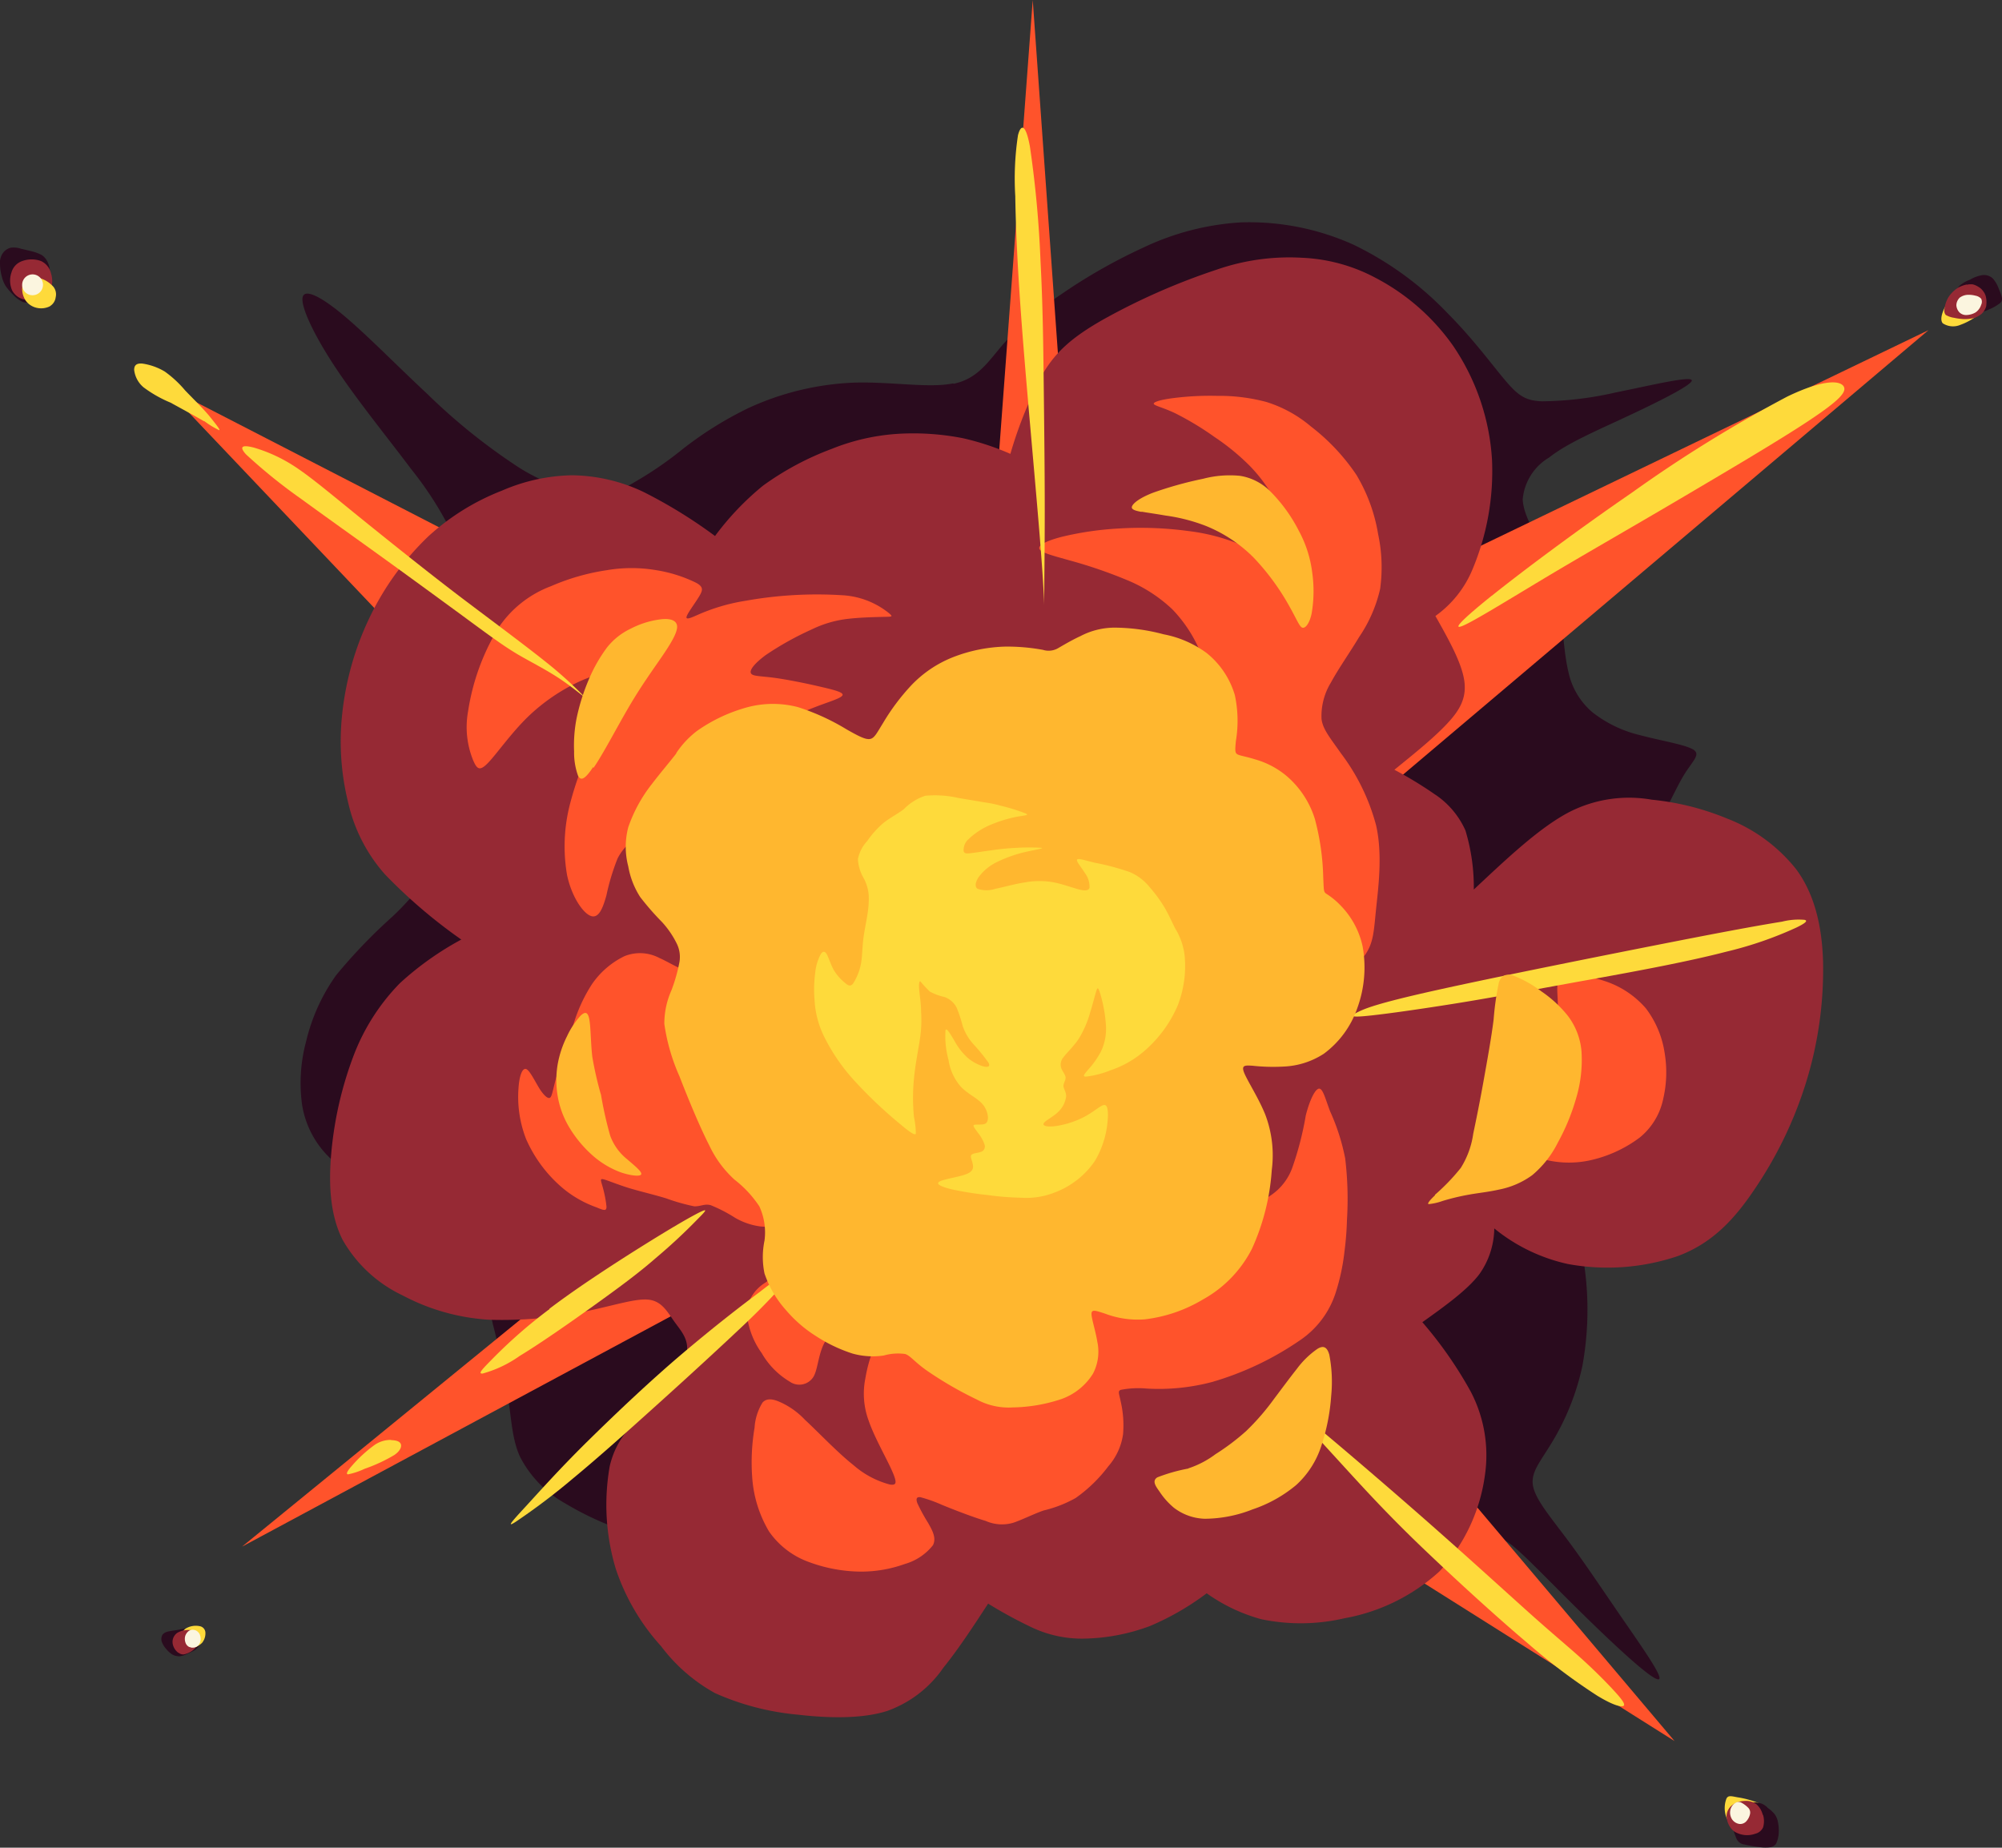 <svg xmlns="http://www.w3.org/2000/svg" viewBox="0 0 213.24 196.83"><rect x="0" y="0" width="213.24" height="196.83" fill="#333333" stroke="none"/><defs><style>.cls-1{fill:#2a0b1e;}.cls-1,.cls-2,.cls-3,.cls-4,.cls-5,.cls-6{fill-rule:evenodd;}.cls-2{fill:#ff532b;}.cls-3{fill:#962934;}.cls-4{fill:#feda3b;}.cls-5{fill:#ffb72f;}.cls-6{fill:#fbf5df;}</style></defs><g id="Capa_2" data-name="Capa 2"><g id="Layer_1" data-name="Layer 1"><path class="cls-1" d="M101.52,40.84c-2.63.55-6.75-.23-10.78-.07a29.64,29.64,0,0,0-11,2.69,38.37,38.37,0,0,0-7.35,4.64,38.59,38.59,0,0,1-4.77,3.24,8.1,8.1,0,0,1-5.19,1.22,19.44,19.44,0,0,1-7.78-3.17A63.85,63.85,0,0,1,45.55,42c-3.14-2.92-6.34-6.2-8.84-8.31s-4.29-3-4.48-2,1.2,4,3.54,7.52,5.63,7.56,8,10.73a37.33,37.33,0,0,1,5,8.17,28.4,28.4,0,0,1,2.23,9.6,63.19,63.19,0,0,1-.83,11.68,38.11,38.11,0,0,1-2.57,10.5,27.47,27.47,0,0,1-5.8,7.75,57.54,57.54,0,0,0-6,6.25,20.12,20.12,0,0,0-3.2,7.07,17,17,0,0,0-.43,6.68,10,10,0,0,0,3.17,5.9,57,57,0,0,0,8.12,6.2c2.69,1.81,4.73,3,6.13,4.76a17.12,17.12,0,0,1,2.9,6.54,77.67,77.67,0,0,1,1.67,8.12c.35,2.46.44,4.34,1.26,6.09a12,12,0,0,0,4.76,4.89,32.55,32.55,0,0,0,8.56,3.6,22.39,22.39,0,0,0,10,.33c4.34-.65,10.27-2.21,14.77-2.76a21.86,21.86,0,0,1,10.7,1c3.17,1.14,6.45,3,11.25,4s11.13,1.25,16.67,1.52,10.33.58,13.57.58a15.81,15.81,0,0,0,6.91-1.13c2-.82,4.15-2.14,5.46-2.85s1.81-.78,3.1.28,3.39,3.24,5.74,5.58,4.93,4.84,6.84,6.52,3.15,2.55,3,1.84-1.71-3-3.63-5.77-4.18-6.19-6.09-8.75-3.47-4.38-3.74-5.83.74-2.54,1.95-4.54a26.37,26.37,0,0,0,3.31-8.27,33.48,33.48,0,0,0,0-11.93c-.69-4.6-2.11-9.92-2.46-15.34a37.91,37.91,0,0,1,2.23-15.85c1.88-4.89,4.93-9.11,7-12.42s3.05-5.74,4-7.32,1.91-2.27,1-2.8-3.51-.94-5.65-1.52a13.07,13.07,0,0,1-5.05-2.43,7.73,7.73,0,0,1-2.57-4.34c-.48-2-.55-4.54-.94-6.91a25.41,25.41,0,0,0-2-6.45c-.85-1.88-1.86-3.44-1.92-5A5.77,5.77,0,0,1,165,48.74c1.68-1.33,4.09-2.43,7.49-4s7.78-3.7,7.71-4.22-4.62.59-8.17,1.3a36.15,36.15,0,0,1-7.81.93c-1.68-.07-2.46-.54-3.86-2.19s-3.44-4.45-6.19-7.21a34.65,34.65,0,0,0-10-7.28,27,27,0,0,0-12-2.38,28.08,28.08,0,0,0-10.4,2.69,58.36,58.36,0,0,0-8.78,5,33,33,0,0,0-6.13,5.28c-1.56,1.79-2.66,3.67-5.28,4.22Z"/><path class="cls-2" d="M123.36,150.8l55,34.67L138.79,138.6H125.24ZM110,0l5.32,74.66-10.95,1ZM25.78,164.76,81,135.09,73.28,126ZM60.89,86.92,17.31,41,75.67,71.06Zm55-8.63,89.52-43.12-77.19,65.3Z"/><path class="cls-3" d="M49.15,100.08a32.51,32.51,0,0,0-6.56,4.66,22.43,22.43,0,0,0-4.91,7.67,39,39,0,0,0-2.39,10.38c-.32,3.49-.1,6.72,1.21,9.3A14.47,14.47,0,0,0,42.89,138a22.5,22.5,0,0,0,9.23,2.59,43.83,43.83,0,0,0,10.49-.94c3-.64,5.19-1.37,6.54-1.19s1.93,1.28,2.67,2.32,1.7,2,1.26,3.63-2.27,3.78-4,5.57-3.42,3.2-4.13,6.18a23.68,23.68,0,0,0,.65,11,23.13,23.13,0,0,0,4.81,8.2,18.25,18.25,0,0,0,5.74,5,27.73,27.73,0,0,0,8.84,2.3c3.33.39,6.87.44,9.49-.39a12.27,12.27,0,0,0,6-4.61c1.65-2.05,3.21-4.44,4.77-6.83a47.26,47.26,0,0,0,4.71,2.56,12.47,12.47,0,0,0,5.37,1.17,21.07,21.07,0,0,0,7.15-1.34,28.56,28.56,0,0,0,6.05-3.49,18.32,18.32,0,0,0,5.81,2.76,20.55,20.55,0,0,0,8.86-.1,20.31,20.31,0,0,0,10.13-5,18.75,18.75,0,0,0,4.84-10.29,14.61,14.61,0,0,0-1.51-8.84,43.16,43.16,0,0,0-5.16-7.41c2.4-1.71,4.79-3.43,6.06-5.1a8.58,8.58,0,0,0,1.6-4.89,18.74,18.74,0,0,0,7.83,3.79,23.35,23.35,0,0,0,11.74-.85c3.55-1.33,5.9-3.77,8.08-7a42.84,42.84,0,0,0,5.55-11.46,40.65,40.65,0,0,0,1.82-12.92c-.12-4-1-7.31-2.87-9.83a17.4,17.4,0,0,0-7.37-5.4,28.17,28.17,0,0,0-8-2,14,14,0,0,0-8.7,1.27c-3.19,1.63-6.74,5-10.26,8.3a20.89,20.89,0,0,0-.89-6.29,9,9,0,0,0-3.29-3.87A42.29,42.29,0,0,0,148.52,82c2-1.62,4-3.23,5.4-4.68s2.3-2.76,2.06-4.7-1.67-4.48-3.09-7a11.49,11.49,0,0,0,3.94-4.94A27.07,27.07,0,0,0,158.92,49a24.15,24.15,0,0,0-4.15-12.17,23.27,23.27,0,0,0-8.25-7.23,18.28,18.28,0,0,0-7.82-2.14,23.57,23.57,0,0,0-9.09,1.26,70.09,70.09,0,0,0-12,5.26c-3.33,1.88-5.1,3.43-6.5,5.77a44.51,44.51,0,0,0-3.49,8.6,27.78,27.78,0,0,0-5.06-1.67,27.4,27.4,0,0,0-7-.46,22.7,22.7,0,0,0-7,1.61,30.6,30.6,0,0,0-7.28,3.9,29.67,29.67,0,0,0-5.12,5.37,51.85,51.85,0,0,0-7.65-4.71,18.16,18.16,0,0,0-7.59-1.76,19.57,19.57,0,0,0-7.44,1.63,25.14,25.14,0,0,0-7.84,4.86,29.8,29.8,0,0,0-6.33,8.78,31.32,31.32,0,0,0-2.87,10.24,27.12,27.12,0,0,0,.64,9.34A17.28,17.28,0,0,0,41,93.14a55.48,55.48,0,0,0,8.12,6.94Z"/><path class="cls-2" d="M83.62,76.71c1.15-.56,2.5-1.13,3.74-1.59s2.36-.8,2.39-1.1-1-.55-2.51-.9-3.49-.75-4.88-.93-2.19-.14-2.37-.46.3-1,1.56-1.94a32.63,32.63,0,0,1,4.89-2.73,11.89,11.89,0,0,1,4-1.15c1.34-.15,3-.18,3.82-.2s.91,0,.29-.5a8.67,8.67,0,0,0-4.82-1.8A43.19,43.19,0,0,0,79.41,64a20.4,20.4,0,0,0-5.23,1.56c-.87.39-1.21.46-1,0s.92-1.4,1.31-2.06.44-1-.37-1.43a14.89,14.89,0,0,0-4.22-1.33,15.68,15.68,0,0,0-5.26,0,23.52,23.52,0,0,0-5.94,1.7,11.64,11.64,0,0,0-5.61,4.44,24,24,0,0,0-3.23,8.88A9.39,9.39,0,0,0,50.4,81c.41.94.69,1.21,1.62.23s2.44-3.15,4.21-4.87a20.17,20.17,0,0,1,5.46-3.75c1.63-.75,2.85-1,3.44-.66s.53,1.12.1,2.36S64,77.21,63.11,79.12a35.5,35.5,0,0,0-2.4,6.54,18,18,0,0,0-.31,7.56c.49,2.31,1.71,4.08,2.55,4.36s1.27-.87,1.64-2.19a23.87,23.87,0,0,1,1.19-3.94A5.51,5.51,0,0,1,68.28,89c1.12-.62,2.59-1.08,3.83,1s2.3,6.61,2.57,9.42-.22,3.94-1.1,4-2.11-.82-3.35-1.37a4.41,4.41,0,0,0-3.72-.19,8.93,8.93,0,0,0-3.47,3,16.79,16.79,0,0,0-2,4.4c-.64,1.8-1.42,4.13-1.81,5.58s-.44,2-.67,2.11-.68-.3-1.15-1.07-1-1.87-1.37-2-.71.6-.81,2a12.38,12.38,0,0,0,.81,5.47,14.47,14.47,0,0,0,3.83,5.16,11.73,11.73,0,0,0,3.65,2.1c.81.34,1.08.43,1.08-.07a12.64,12.64,0,0,0-.44-2.21c-.18-.64-.29-.83.24-.67s1.71.65,2.93,1,2.46.64,3.63,1a21.14,21.14,0,0,0,3,.85c.72,0,1.06-.29,1.73-.13a16,16,0,0,1,2.61,1.35,7.24,7.24,0,0,0,2.69.92c1,.09,2.07,0,2.76.58a2.61,2.61,0,0,1,.48,2.91c-.46,1-1.66,1.72-2.71,2.5a4.21,4.21,0,0,0-2,3,8.61,8.61,0,0,0,1.61,4.5,8.41,8.41,0,0,0,3,3.05,1.77,1.77,0,0,0,2.53-.55c.5-.9.5-2.6,1.31-3.86a6.9,6.9,0,0,1,3.7-2.52c1.3-.42,2.25-.42,2.45.13s-.37,1.59-.85,2.74a15.84,15.84,0,0,0-1.1,3.72,8.28,8.28,0,0,0,.34,4.45c.62,1.81,1.89,4,2.48,5.33s.53,1.63-.22,1.51a9.6,9.6,0,0,1-3.86-2.06c-1.72-1.36-3.75-3.52-5.17-4.83a8.25,8.25,0,0,0-2.91-2c-.67-.25-1.22-.27-1.61.16a5.78,5.78,0,0,0-.85,2.69,22.09,22.09,0,0,0-.25,5.28,13,13,0,0,0,1.79,5.76,8.78,8.78,0,0,0,4.31,3.28,16.19,16.19,0,0,0,5.47,1,13.76,13.76,0,0,0,4.68-.81,5.88,5.88,0,0,0,3-2c.39-.76-.05-1.56-.51-2.37a19.57,19.57,0,0,1-1.15-2.11c-.18-.5-.06-.68.32-.64a15.12,15.12,0,0,1,2.28.81c1.31.54,3.33,1.32,4.68,1.72a4.27,4.27,0,0,0,2.92.2c.92-.3,2.13-.92,3.24-1.31a13.18,13.18,0,0,0,3.42-1.33,15.55,15.55,0,0,0,3.49-3.39,6.58,6.58,0,0,0,1.56-3.4,11.22,11.22,0,0,0-.25-3.49c-.17-.85-.33-1.1,0-1.24a9.79,9.79,0,0,1,2.77-.14,22.18,22.18,0,0,0,7-.71,32.49,32.49,0,0,0,9.32-4.43,9.68,9.68,0,0,0,3.81-5.08,22.41,22.41,0,0,0,.94-4.43,32.83,32.83,0,0,0,.26-3.31,36.24,36.24,0,0,0-.19-6.56,22.59,22.59,0,0,0-1.6-5c-.51-1.33-.77-2.45-1.18-2.43s-1,1.2-1.42,2.87a33.53,33.53,0,0,1-1.45,5.6,6,6,0,0,1-3.9,3.67,4.5,4.5,0,0,1-5.4-2.61c-1.23-2.6-1.33-7.35-.41-10.59a9.68,9.68,0,0,1,5.19-6.26c2.36-1.27,5.14-2.09,7.41-3.17a12.68,12.68,0,0,0,4.9-3.79c.89-1.29.91-2.52,1.15-4.85s.71-5.81,0-8.93a22.16,22.16,0,0,0-3.74-7.66c-1.26-1.79-1.93-2.58-2.07-3.66a6.85,6.85,0,0,1,1-3.88c.82-1.51,2-3.17,3-4.84A15.08,15.08,0,0,0,147,62.75a16.84,16.84,0,0,0-.21-5.84,17.89,17.89,0,0,0-2.32-6.33,21.94,21.94,0,0,0-4.84-5.15,13.57,13.57,0,0,0-4.75-2.61,19.4,19.4,0,0,0-5.24-.65,31,31,0,0,0-4.68.24c-1.28.16-2.13.41-2.07.61s1,.39,2.28,1a31.81,31.81,0,0,1,4.22,2.55,24.37,24.37,0,0,1,3.67,3A16.47,16.47,0,0,1,136.17,54a14.31,14.31,0,0,1,1.08,4.6c.12,1.37.18,2.47-.37,2.36s-1.7-1.4-3.51-2.39a21.24,21.24,0,0,0-6.79-2,38,38,0,0,0-7.42-.27,33.65,33.65,0,0,0-6.08.89c-1.57.41-2.53.87-2.37,1.28s1.49.74,3.3,1.25a50.39,50.39,0,0,1,6.07,2.09,15.67,15.67,0,0,1,4.79,3.1,14.68,14.68,0,0,1,2.74,4c.64,1.35,1,2.59.36,3.37s-2.41,1-5,1.43-6,.89-8.91,1.53a37,37,0,0,0-7.49,2.44c-2.27,1-4.47,2.27-7.18,3.28a26,26,0,0,1-8.84,1.77,16.05,16.05,0,0,1-7.09-1.7c-1.59-.85-2.21-1.72-2-2.41s1.08-1.26,2.23-1.81Zm82.21,36.09c0-2,.16-4.41.1-6s-.24-2.42.59-2.74,2.66-.14,4.37.44a9.77,9.77,0,0,1,4.42,2.92,10.39,10.39,0,0,1,2,4.77,12.48,12.48,0,0,1-.16,4.89,7.18,7.18,0,0,1-2.51,4.11,13.76,13.76,0,0,1-5.34,2.43,10.59,10.59,0,0,1-4.37,0c-1.31-.21-2.59-.48-2.39-1.35s1.82-2.35,2.6-4,.69-3.4.73-5.46Z"/><path class="cls-4" d="M55.13,69.7c-1.4-.84-2.55-1.67-4.89-3.39S44.36,62,41.08,59.63s-6.3-4.51-9-6.48A56.74,56.74,0,0,1,26.2,48.4c-.85-.94-.23-1,.87-.71a16.36,16.36,0,0,1,4.48,2.11c1.81,1.21,3.9,3,7.07,5.56s7.46,6,11,8.67,6.35,4.75,8.6,6.55a42.74,42.74,0,0,1,4.07,3.69c.2.23-1.11-.92-2.6-1.92s-3.14-1.82-4.56-2.65Z"/><path class="cls-4" d="M21.76,44.89c-1-.58-2.4-1.34-3.6-2a13.19,13.19,0,0,1-2.87-1.63,2.84,2.84,0,0,1-1-1.86c0-.49.25-.72.87-.67a6.46,6.46,0,0,1,2.39.85,11.71,11.71,0,0,1,2.16,2c.84.88,2,2,2.71,2.89s1.05,1.32.93,1.36a9.26,9.26,0,0,1-1.63-1Z"/><path class="cls-4" d="M110.83,58.2c-.44-5.67-1.38-15.61-1.93-22.73s-.71-11.38-.76-14.58a30.92,30.92,0,0,1,.29-6.49c.3-1.15.81-1.29,1.27,1.21a115.06,115.06,0,0,1,1.13,12.24c.24,4.57.29,8.59.34,13s.11,9.19.11,13.57-.06,8.32-.06,9.6.06-.12-.39-5.81Z"/><path class="cls-4" d="M158.9,63.46c3.28-2.62,8.91-6.84,14.95-11a144.41,144.41,0,0,1,16.53-10.22c4-1.92,5.65-1.67,6-1.07s-.54,1.54-3.72,3.65-8.74,5.39-14,8.49-10.35,6-14.46,8.47-7.29,4.43-8.41,4.89-.18-.57,3.1-3.21Z"/><path class="cls-4" d="M81,137.57c-2.07,1.54-5,3.81-8.36,6.66s-6.94,6.24-10,9.25-5.36,5.61-6.8,7.17-1.88,2.09-.92,1.47a69.59,69.59,0,0,0,6.13-4.64c2.75-2.27,5.88-5.08,9.12-8s6.59-6,9-8.28,3.7-3.74,4.59-4.73,1.29-1.56.9-1.41A31.93,31.93,0,0,0,81,137.57Z"/><path class="cls-4" d="M58.52,139.46a52.22,52.22,0,0,0-6.11,5.34c-1.14,1.15-1.51,1.56-1,1.52a12.55,12.55,0,0,0,3.92-1.86c2.19-1.33,5.29-3.49,7.91-5.37S68,135.64,69.87,134a60,60,0,0,0,4.42-4.11c.92-.92,1.13-1.18.3-.78s-2.71,1.47-5.76,3.37-7.26,4.62-10.31,6.94Z"/><path class="cls-4" d="M41.67,153.39a3,3,0,0,0-1.83.58,14.4,14.4,0,0,0-2.35,2.17c-.55.62-.64.88-.43.92a7.4,7.4,0,0,0,1.77-.59A17,17,0,0,0,42,155c.74-.51.81-1,.65-1.25s-.53-.32-1-.34Z"/><path class="cls-4" d="M170.13,180.64a64.15,64.15,0,0,1-7.4-5.58c-3.42-2.89-7.91-7-11.36-10.31s-5.92-6-8.15-8.44-4.23-4.62-5.07-5.65-.55-.88,2.16,1.37,7.82,6.62,12.14,10.43,7.81,7,10.42,9.34,4.3,3.72,5.79,5.08,2.75,2.66,3.51,3.51,1,1.28.69,1.36-1.13-.14-2.73-1.11Z"/><path class="cls-4" d="M152.91,105.5c6.38-1.42,18-3.74,25.18-5.15s10.06-1.9,11.73-2.17a7.17,7.17,0,0,1,2.4-.19c.27.07.31.25-.9.83a40,40,0,0,1-7.48,2.57c-3.84,1-9.14,2-14.36,2.94s-10.37,1.92-14.71,2.61-7.85,1.17-9.48,1.31-1.36-.09-.65-.44,1.89-.89,8.27-2.31Z"/><path class="cls-5" d="M63.21,81.81c1-1.43,2.47-4.28,3.79-6.53s2.52-3.9,3.48-5.3,1.68-2.59,1.64-3.26-.79-.87-1.79-.74a9.52,9.52,0,0,0-3.17,1,7.08,7.08,0,0,0-2.51,2,16.32,16.32,0,0,0-2,3.56,22,22,0,0,0-1.24,4,15.06,15.06,0,0,0-.26,3.51,7.29,7.29,0,0,0,.42,2.59c.27.51.66.51,1.61-.93Z"/><path class="cls-5" d="M64,116.59a37.8,37.8,0,0,1-.91-4c-.17-1.42-.16-3.14-.32-4s-.49-.81-.93-.39a8.62,8.62,0,0,0-1.44,2.18,10.91,10.91,0,0,0-1,3,10.1,10.1,0,0,0,0,3.38,9.52,9.52,0,0,0,1.22,3.31,12.76,12.76,0,0,0,2.48,3,9.48,9.48,0,0,0,3,1.81c1,.35,2.11.49,2.2.21s-.74-.94-1.49-1.59a5.72,5.72,0,0,1-1.81-2.5,40.06,40.06,0,0,1-1-4.47Z"/><path class="cls-5" d="M72.05,80.24c-.67.88-1.64,2-2.64,3.31a15.62,15.62,0,0,0-2.49,4.57,8.22,8.22,0,0,0,0,4.18,8.79,8.79,0,0,0,1.27,3.26,28.9,28.9,0,0,0,2.32,2.66,9.74,9.74,0,0,1,1.56,2.27,3.21,3.21,0,0,1,.3,2,17.66,17.66,0,0,1-.85,3,8.73,8.73,0,0,0-.76,3.58,20.9,20.9,0,0,0,1.61,5.58c.93,2.41,2.18,5.42,3.18,7.37a11.57,11.57,0,0,0,2.69,3.65,11.83,11.83,0,0,1,2.64,2.84,6.62,6.62,0,0,1,.55,3.65,8.6,8.6,0,0,0,0,3.5,11.27,11.27,0,0,0,2.32,3.94,13.77,13.77,0,0,0,3.13,2.71,16.18,16.18,0,0,0,3.92,1.88,8,8,0,0,0,3.33.21,5.54,5.54,0,0,1,2.29-.16c.6.21,1,.87,2.41,1.84a39.25,39.25,0,0,0,5.2,3,7.13,7.13,0,0,0,3.83.85,17.15,17.15,0,0,0,5.19-.89,6.54,6.54,0,0,0,3.37-2.71,5.06,5.06,0,0,0,.46-3.4c-.2-1.21-.64-2.52-.62-3s.48-.3,1.42,0a9.84,9.84,0,0,0,4.23.62,15.55,15.55,0,0,0,6.2-2.11,12.81,12.81,0,0,0,5.24-5.41,24.12,24.12,0,0,0,2.11-8.38,12.21,12.21,0,0,0-.69-5.91c-.69-1.72-1.86-3.53-2.23-4.41s.07-.85.87-.8a20.31,20.31,0,0,0,3.28.09,8.49,8.49,0,0,0,4.32-1.37,10.16,10.16,0,0,0,3.54-4.8,12.65,12.65,0,0,0,.59-6.62,8.89,8.89,0,0,0-2.29-4.31,8.06,8.06,0,0,0-1.61-1.33c-.27-.21-.23-.37-.3-1.77a26.16,26.16,0,0,0-.89-6.18A9.86,9.86,0,0,0,137,82.63a9.05,9.05,0,0,0-3.36-1.75c-.92-.29-1.49-.36-1.79-.5s-.32-.35-.21-1.45a13.05,13.05,0,0,0-.11-4.87,9,9,0,0,0-3-4.49,11.26,11.26,0,0,0-4.59-2,20.67,20.67,0,0,0-5.28-.71,7.89,7.89,0,0,0-3.57.9c-1,.46-1.88,1-2.41,1.3a2,2,0,0,1-1.58.17,21.11,21.11,0,0,0-4-.35A16.51,16.51,0,0,0,101.53,70a12.44,12.44,0,0,0-4.46,3,23.18,23.18,0,0,0-3,4c-.67,1.08-.92,1.63-1.39,1.72s-1.16-.26-2.47-1A24.17,24.17,0,0,0,85,75.33a10.56,10.56,0,0,0-5.74.11,17.06,17.06,0,0,0-5,2.41,9.65,9.65,0,0,0-2.24,2.39Z"/><path class="cls-5" d="M121.57,54.53c-.62-.12-1.12-.25-1-.58s.77-.89,2.24-1.46A40.07,40.07,0,0,1,128.16,51a11.14,11.14,0,0,1,3.93-.31,5.84,5.84,0,0,1,3.25,1.69,16.61,16.61,0,0,1,3,4.16A12.53,12.53,0,0,1,139.77,61a14.08,14.08,0,0,1-.06,4.34c-.23,1.11-.69,1.63-1,1.52s-.59-.89-1.4-2.32a25.47,25.47,0,0,0-3.78-5.14,15.24,15.24,0,0,0-5.05-3.36,18.77,18.77,0,0,0-4.34-1.12c-1.15-.2-1.91-.3-2.53-.41Z"/><path class="cls-5" d="M152.84,127.28a21.79,21.79,0,0,0,2.75-2.86,9.25,9.25,0,0,0,1.33-3.65c.31-1.47.69-3.33,1.08-5.51s.85-4.71,1.09-6.64a30.15,30.15,0,0,1,.57-4c.28-.75.78-.92,1.58-.67a12.31,12.31,0,0,1,2.94,1.66,12.84,12.84,0,0,1,2.83,2.62,7.24,7.24,0,0,1,1.44,3.76,14.12,14.12,0,0,1-.57,5,22.59,22.59,0,0,1-1.95,4.73,10.77,10.77,0,0,1-2.73,3.47,8.87,8.87,0,0,1-3.52,1.53c-1.15.26-2.13.35-3.15.53a24.23,24.23,0,0,0-2.89.69,6.09,6.09,0,0,1-1.45.33c-.18,0-.06-.26.65-.93Z"/><path class="cls-5" d="M126.58,156.44a18.28,18.28,0,0,0-3.31.94c-.58.37-.19.92.21,1.48a7.89,7.89,0,0,0,1.56,1.76,5.67,5.67,0,0,0,3.28,1.17,14,14,0,0,0,5.1-1,14.36,14.36,0,0,0,4.65-2.6,9.62,9.62,0,0,0,2.65-4.11,21.66,21.66,0,0,0,1.07-5.39,15.21,15.21,0,0,0-.2-4.37c-.25-.89-.67-1-1.28-.62a9.36,9.36,0,0,0-2.16,2.1c-.79,1-1.61,2.11-2.49,3.28a25.47,25.47,0,0,1-2.93,3.37,24.45,24.45,0,0,1-3.26,2.46,10.08,10.08,0,0,1-2.89,1.51Z"/><path class="cls-4" d="M92.53,96c0,1.1-.39,2.66-.55,3.84s-.12,2-.28,2.84a6,6,0,0,1-.83,2.09c-.3.37-.55.21-.89-.09a5.14,5.14,0,0,1-1.17-1.34c-.33-.59-.55-1.35-.76-1.71s-.46-.3-.67.09a5.35,5.35,0,0,0-.55,1.92,13.32,13.32,0,0,0-.07,2.87,10,10,0,0,0,.94,3.75,20.23,20.23,0,0,0,3.43,5,47.73,47.73,0,0,0,4.79,4.52c1.18,1,1.54,1.15,1.63,1a8.91,8.91,0,0,0-.2-1.79,20.88,20.88,0,0,1,0-4.08c.14-1.54.48-3.15.65-4.34a12.94,12.94,0,0,0,.11-2.76c0-.82-.14-1.7-.2-2.34s0-1,.13-.92a13,13,0,0,0,1,1.08,5.94,5.94,0,0,0,1.57.58,2.35,2.35,0,0,1,1.28,1.12,14.77,14.77,0,0,1,.66,2,5.58,5.58,0,0,0,1.11,1.88,19.58,19.58,0,0,1,1.63,2c.23.46-.12.51-.62.37a4.76,4.76,0,0,1-1.63-.92,6.79,6.79,0,0,1-1.33-1.7c-.42-.71-.9-1.56-1-1.21a9.52,9.52,0,0,0,.32,3.16,5.6,5.6,0,0,0,1.29,2.83c.64.69,1.58,1.15,2.14,1.68a2.44,2.44,0,0,1,.77,1.58c0,.43-.11.69-.45.76s-.94,0-1.06.09.18.46.48.87a3.93,3.93,0,0,1,.67,1.22.6.6,0,0,1-.37.76c-.32.13-.8.13-1,.3s0,.52.09.91.16.83-.62,1.15-2.39.53-2.88.8.17.56,1.25.83a35.88,35.88,0,0,0,3.9.62,30.37,30.37,0,0,0,3.51.28,8.26,8.26,0,0,0,3.7-.6,9,9,0,0,0,4.18-3.33,10,10,0,0,0,1.38-4.84c0-1.11-.24-1.25-.7-1s-1.08.79-2,1.25a9.85,9.85,0,0,1-2.87.89c-.85.11-1.4,0-1.28-.28s.94-.66,1.51-1.19a2.78,2.78,0,0,0,.89-1.7c0-.5-.29-.82-.29-1.12s.25-.58.23-.88-.3-.61-.44-.94a1.19,1.19,0,0,1,.21-1.22c.37-.5,1.1-1.16,1.65-2a11.24,11.24,0,0,0,1.2-2.78c.29-.94.5-1.81.64-2.25s.21-.46.43.25a15.2,15.2,0,0,1,.6,3.29,5.61,5.61,0,0,1-.53,2.89,9.25,9.25,0,0,1-1.37,1.93c-.4.48-.63.73-.21.73a10.1,10.1,0,0,0,2.62-.68,10.69,10.69,0,0,0,3.69-2.14,13.3,13.3,0,0,0,3.47-4.8,11.59,11.59,0,0,0,.71-5.35,7,7,0,0,0-1-2.82c-.37-.74-.71-1.52-1.15-2.26a14.73,14.73,0,0,0-1.54-2.1,5.45,5.45,0,0,0-2.14-1.64,27.27,27.27,0,0,0-3.74-1c-1.12-.27-1.79-.51-1.88-.32s.44.78.82,1.4a2.47,2.47,0,0,1,.51,1.59c-.11.34-.55.34-1.24.15s-1.63-.54-2.59-.73a8.56,8.56,0,0,0-3,0c-1.08.16-2.25.5-3.19.69a3,3,0,0,1-1.91,0c-.3-.2-.25-.68.11-1.23a5.27,5.27,0,0,1,2-1.64,14.13,14.13,0,0,1,3.07-1.07c1-.23,1.89-.35,1.66-.42a21.35,21.35,0,0,0-2.69,0,26.14,26.14,0,0,0-2.73.27c-.78.1-1.45.21-2,.28s-.79.09-.9-.18a1.57,1.57,0,0,1,.57-1.34,7.7,7.7,0,0,1,2.41-1.53,14.09,14.09,0,0,1,2.78-.83c.78-.14,1.27-.14.83-.34a20.06,20.06,0,0,0-2.6-.81,13.24,13.24,0,0,0-1.78-.37l-2.74-.46a11.31,11.31,0,0,0-3.56-.24,5.69,5.69,0,0,0-2.29,1.44c-.74.55-1.63,1-2.28,1.56a10,10,0,0,0-1.6,1.81,4,4,0,0,0-1,1.93A4.49,4.49,0,0,0,92,93.56,4.48,4.48,0,0,1,92.53,96Z"/><path class="cls-1" d="M3.72,32.12a2,2,0,0,1-1.29.05,3.33,3.33,0,0,1-1.07-.81,7.23,7.23,0,0,1-.76-.89,3.73,3.73,0,0,1-.42-1.06A5.3,5.3,0,0,1,0,28.1,1.77,1.77,0,0,1,.28,27a1.48,1.48,0,0,1,.85-.61,2.43,2.43,0,0,1,1.05.09l1.24.3a5,5,0,0,1,1,.37,1.74,1.74,0,0,1,.62.7,2.45,2.45,0,0,1,.27,1,4.5,4.5,0,0,1,0,1.27,2.75,2.75,0,0,1-.51,1.24,2.33,2.33,0,0,1-1.12.73Z"/><path class="cls-3" d="M4.46,31.75a3.39,3.39,0,0,1-1.73.18,1.92,1.92,0,0,1-1.44-1,2.64,2.64,0,0,1-.07-1.9,1.78,1.78,0,0,1,1.15-1.22,2.92,2.92,0,0,1,2,0,1.93,1.93,0,0,1,1.07,1.34,2.63,2.63,0,0,1,0,1.58,1.54,1.54,0,0,1-1,.94Z"/><path class="cls-4" d="M5.33,32.62A2.11,2.11,0,0,1,4,32.81a2,2,0,0,1-1.23-.74,2.24,2.24,0,0,1-.4-1.47,1.09,1.09,0,0,1,.65-1,1.83,1.83,0,0,1,1.35.07,3.19,3.19,0,0,1,1.33.89,1.32,1.32,0,0,1,.23,1.11,1.28,1.28,0,0,1-.59.93Z"/><path class="cls-6" d="M3.45,31.45a1.11,1.11,0,1,0-1.09-1.1,1.1,1.1,0,0,0,1.09,1.1Z"/><path class="cls-1" d="M208.12,31.38a3.69,3.69,0,0,1,.6-.94,3.58,3.58,0,0,1,1.1-.64,3.9,3.9,0,0,1,1.25-.48,1.4,1.4,0,0,1,1.19.34,3.45,3.45,0,0,1,.66,1.17,4,4,0,0,1,.32.94.59.59,0,0,1-.29.58,4.81,4.81,0,0,1-1.06.6,7.21,7.21,0,0,1-1.38.46,2,2,0,0,1-1.21,0,3.37,3.37,0,0,1-1.08-.73,1.1,1.1,0,0,1-.35-.73,1.73,1.73,0,0,1,.25-.56Z"/><path class="cls-4" d="M210.76,33.5a6.68,6.68,0,0,1-1.94,1.1,2,2,0,0,1-1.89-.16c-.3-.35-.12-1.06.28-1.82A4.41,4.41,0,0,1,209,30.76a1.79,1.79,0,0,1,1.92.28,1.87,1.87,0,0,1,.56,1.49c0,.42-.26.62-.72,1Z"/><path class="cls-3" d="M209.53,30.3a3.18,3.18,0,0,0-1,.37,3.33,3.33,0,0,0-1,1,3.23,3.23,0,0,0-.41,1.17c-.07.34,0,.55.13.71a2.39,2.39,0,0,0,.86.3,6.51,6.51,0,0,0,1,.14,4,4,0,0,0,1.09-.1,2.33,2.33,0,0,0,.87-.46,1.77,1.77,0,0,0,.48-.78,2.83,2.83,0,0,0,0-.91,1.54,1.54,0,0,0-.29-.69,1.7,1.7,0,0,0-.56-.51,2,2,0,0,0-.59-.25,2.45,2.45,0,0,0-.34,0,.91.91,0,0,0-.3.06Z"/><path class="cls-6" d="M208.7,31.75a1.13,1.13,0,0,0-.32.78,1.22,1.22,0,0,0,.32.74,1,1,0,0,0,.71.29,2.07,2.07,0,0,0,1-.27,1.54,1.54,0,0,0,.61-.82.73.73,0,0,0,0-.65,1.08,1.08,0,0,0-.6-.32,2.77,2.77,0,0,0-.89-.09,1.57,1.57,0,0,0-.85.34Z"/><path class="cls-4" d="M184.82,194.74a2.45,2.45,0,0,1-1-1.33,2.84,2.84,0,0,1,.07-1.81c.19-.37.51-.26,1.17-.14a9.89,9.89,0,0,1,2.25.62,1.36,1.36,0,0,1,.85,1.26,1.86,1.86,0,0,1-.66,1.33,2.22,2.22,0,0,1-1.42.5,2.16,2.16,0,0,1-1.27-.43Z"/><path class="cls-1" d="M184.48,194.35a8.24,8.24,0,0,0,.48,1.52,1.05,1.05,0,0,0,.85.62,13.15,13.15,0,0,0,1.74.29,4.23,4.23,0,0,0,1,0,.88.88,0,0,0,.64-.4,3.18,3.18,0,0,0,.27-1.14,4.54,4.54,0,0,0-.07-1.06,2.13,2.13,0,0,0-.38-.94,3.88,3.88,0,0,0-.71-.64,1.75,1.75,0,0,0-.74-.49,3.94,3.94,0,0,0-1.47-.09,3.79,3.79,0,0,0-1.4.3.73.73,0,0,0-.35.72,5.19,5.19,0,0,0,.1,1.28Z"/><path class="cls-3" d="M187.76,193.34a2.23,2.23,0,0,0-.69-1.15,1.83,1.83,0,0,0-1.24-.34,2.31,2.31,0,0,0-1.33.45,1.52,1.52,0,0,0-.6,1.11,2.25,2.25,0,0,0,.33,1.14,1.73,1.73,0,0,0,.57.6,2.81,2.81,0,0,0,1,.33,2.59,2.59,0,0,0,1.17-.14,1.22,1.22,0,0,0,.82-.67,2.32,2.32,0,0,0,0-1.33Z"/><path class="cls-6" d="M186.4,193.25a1.63,1.63,0,0,1-.39.76.86.86,0,0,1-.75.29,1.16,1.16,0,0,1-.78-.5,1.34,1.34,0,0,1-.17-1,1.17,1.17,0,0,1,.53-.74.66.66,0,0,1,.69,0,3,3,0,0,1,.71.55.73.73,0,0,1,.16.64Z"/><path class="cls-1" d="M20,173.48a4.58,4.58,0,0,0-1,.14c-.38.06-.77.11-1.07.18a1,1,0,0,0-.62.34.93.93,0,0,0-.08.74,2.26,2.26,0,0,0,.47.78,2.77,2.77,0,0,0,.62.57,1.55,1.55,0,0,0,.84.21,2.72,2.72,0,0,0,.83-.28,5.57,5.57,0,0,0,.81-.41,1.4,1.4,0,0,0,.46-.57.77.77,0,0,0,.11-.51,1.06,1.06,0,0,0-.23-.48,2.46,2.46,0,0,0-.44-.48,1.23,1.23,0,0,0-.68-.23Z"/><path class="cls-4" d="M19.86,175.45a1.39,1.39,0,0,1-.53-.87,1.07,1.07,0,0,1,.46-1.1,2.08,2.08,0,0,1,1.47-.25.73.73,0,0,1,.62.71,1.61,1.61,0,0,1-.35,1.06,2.17,2.17,0,0,1-1,.57.74.74,0,0,1-.71-.12Z"/><path class="cls-3" d="M19,176.07a1.52,1.52,0,0,1-.6-.94,1.17,1.17,0,0,1,.49-1.19,2.34,2.34,0,0,1,1.6-.26.76.76,0,0,1,.65.77,1.54,1.54,0,0,1-.37,1.14,2.2,2.2,0,0,1-1,.6.74.74,0,0,1-.74-.12Z"/><path class="cls-6" d="M20.18,175.46a.77.77,0,0,1-.39-.39,1.22,1.22,0,0,1-.07-.76,1.11,1.11,0,0,1,.34-.53.74.74,0,0,1,.53-.16.8.8,0,0,1,.48.21.82.82,0,0,1,.26.45,1.12,1.12,0,0,1,0,.62.89.89,0,0,1-.34.49.81.81,0,0,1-.48.13.48.48,0,0,1-.28-.06Z"/></g></g></svg>